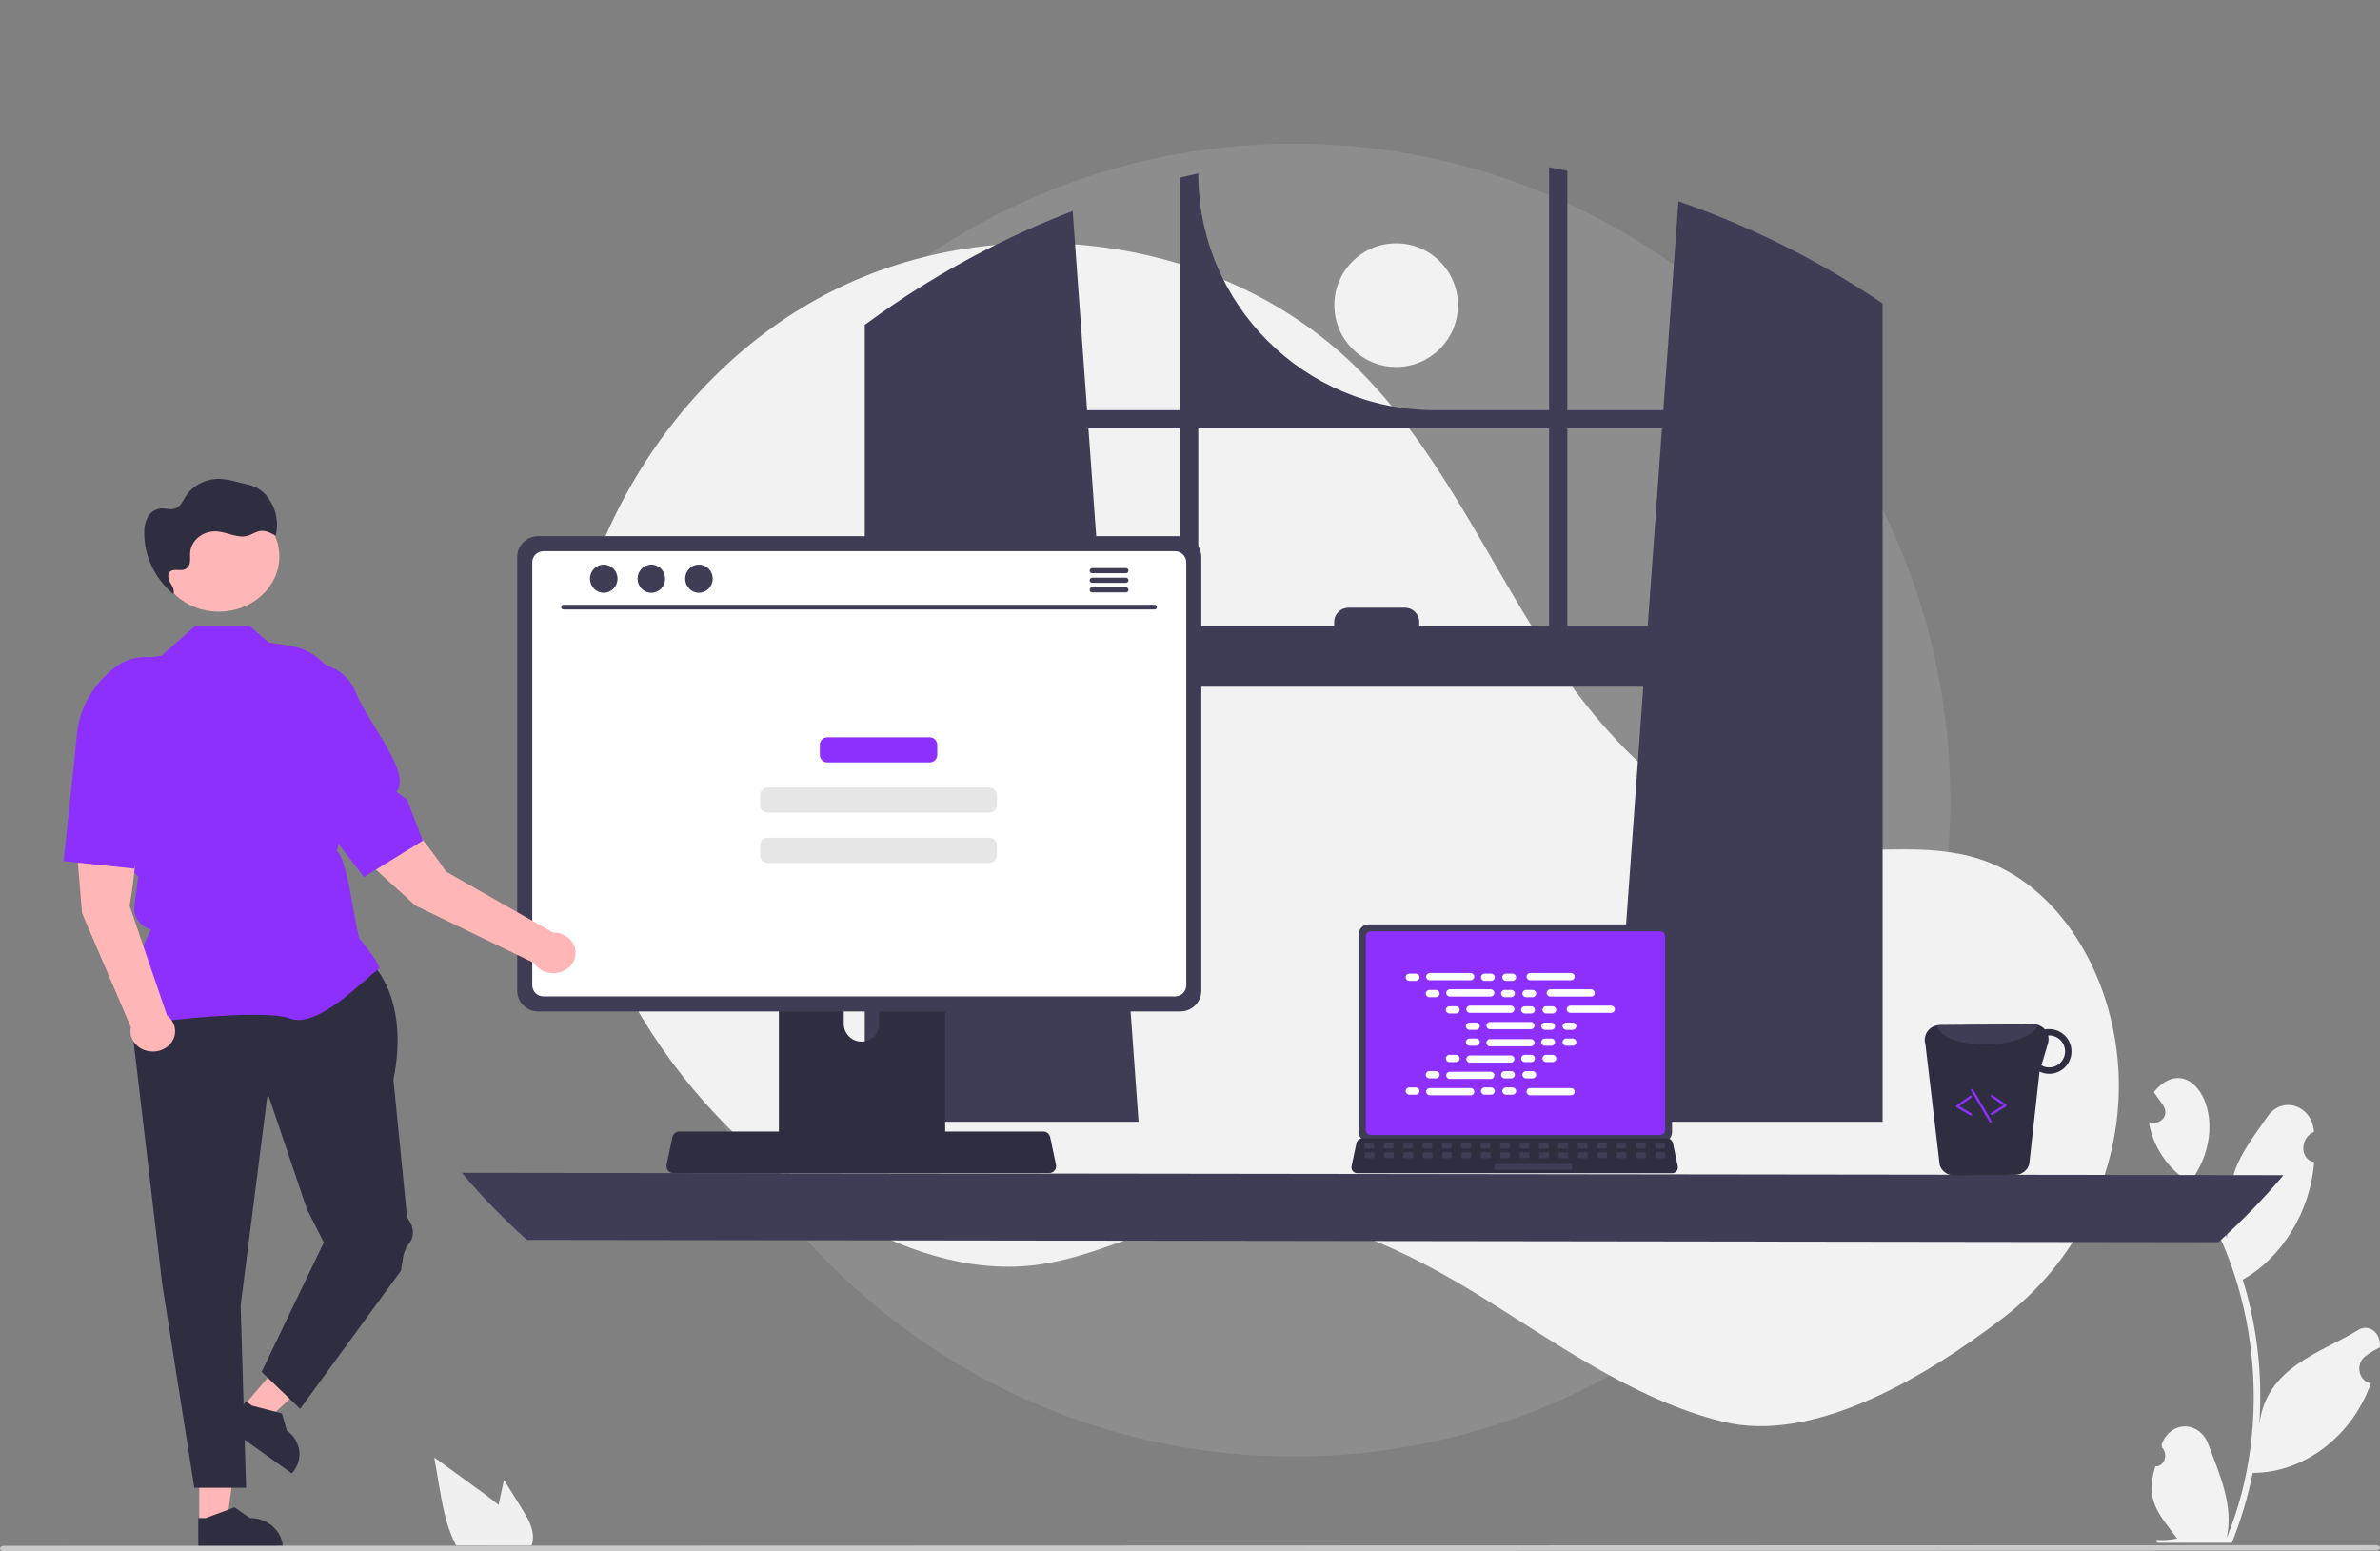 <?xml version="1.0" encoding="UTF-8"?>
<!DOCTYPE svg PUBLIC "-//W3C//DTD SVG 1.1//EN" "http://www.w3.org/Graphics/SVG/1.1/DTD/svg11.dtd">
<svg version="1.1" xmlns="http://www.w3.org/2000/svg" xmlns:xlink="http://www.w3.org/1999/xlink" x="0" y="0" width="1028" height="670" viewBox="0, 0, 1028, 670">
  <rect x="0" y="0" width="1028" height="670" fill="#808080" stroke="none"/>
  <g id="Layer_2" opacity="0.104">
    <path d="M558.881,629.042 C402.308,629.042 275.381,502.115 275.381,345.542 C275.381,188.969 402.308,62.042 558.881,62.042 C715.454,62.042 842.381,188.969 842.381,345.542 C842.381,502.115 715.454,629.042 558.881,629.042 z" fill="#FFFFFF"/>
  </g>
  <g id="Layer_4">
    <path d="M930.964,633.3 C932.667,633.389 934.238,632.249 934.895,630.445 C935.553,628.64 935.158,626.557 933.906,625.229 C933.803,624.763 933.73,624.428 933.628,623.961 C935.255,619.218 939.229,616.082 943.673,616.034 C948.116,615.986 952.141,619.035 953.846,623.742 C958.657,636.659 964.884,650.03 961.787,664.257 C982.241,614.534 975.285,552.684 945.057,510.162 C936.702,504.883 929.93,495.503 928.167,484.612 C932.302,486.219 937.458,482.361 934.349,477.365 C933.001,475.455 931.64,473.561 930.293,471.651 C946,452.463 964.716,482.62 947.426,508.519 C953.082,516.652 957.981,525.442 962.044,534.745 C961.106,524.867 962.225,514.875 965.311,505.59 C968.438,496.937 974.299,489.649 979.461,482.169 C985.736,473.054 998.653,477.259 999.497,488.826 C993.705,491.009 992.953,500.606 999.578,501.919 C997.843,523.437 985.587,543.211 968.707,552.648 C974.941,572.71 977.375,594.065 975.847,615.291 C978.827,590.484 1002.041,584.465 1018.267,574.605 C1020.377,573.053 1023.088,573.078 1025.176,574.669 C1027.264,576.259 1028.336,579.116 1027.907,581.948 C1025.667,582.993 1023.524,584.29 1021.508,585.821 C1019.572,587.313 1018.664,590.041 1019.239,592.634 C1019.814,595.226 1021.749,597.124 1024.071,597.374 C1015.892,620.593 994.746,636.184 973.028,636.097 C970.941,646.499 967.917,656.625 964.005,666.311 L931.772,666.311 C931.656,665.9 931.552,665.476 931.448,665.066 C934.432,665.281 937.427,665.076 940.367,664.456 C932.474,653.736 926.369,648.266 930.963,633.3 z" fill="#F2F2F2"/>
    <path d="M864.928,569.389 C904.616,539.16 923.571,488.364 911.704,439.907 Q911.262,438.101 910.771,436.303 C902.903,407.54 883.439,380.202 855.071,371.012 C831.251,363.295 805.251,369.229 780.401,366.16 C731.62,360.136 693.801,320.666 667.19,279.341 C640.579,238.015 620.128,191.758 584.769,157.617 C526.484,101.341 431.407,89.225 359.142,125.856 C286.877,162.487 240.845,243.757 242.808,324.752 C244.772,405.747 292.855,483.183 362.683,524.269 C388.336,539.362 418.005,550.054 447.532,546.312 C473.152,543.066 496.431,529.3 521.93,525.213 C562.021,518.787 601.857,536.914 636.533,558.036 C671.209,579.159 704.703,604.196 744.107,613.989 C782.369,623.497 829.771,596.167 864.928,569.389 z" fill="#F2F2F2"/>
    <path d="M807.906,127.557 C807.036,126.977 806.156,126.427 805.286,125.867 C780.137,109.783 753.182,96.716 724.976,86.937 L718.436,177.157 L676.976,177.157 L676.976,73.767 C674.366,73.227 671.736,72.717 669.106,72.237 L669.106,177.157 L619.836,177.157 C563.354,177.157 517.566,131.369 517.566,74.887 L517.566,74.887 C514.926,75.457 512.306,76.067 509.686,76.717 L509.686,177.157 L469.556,177.157 L463.326,91.127 C434.341,102.243 406.824,116.862 381.386,134.657 C380.946,134.957 380.506,135.267 380.076,135.567 C377.866,137.117 375.686,138.697 373.516,140.297 L373.516,484.487 L491.786,484.487 L489.696,455.537 L478.196,296.587 L709.786,296.587 L698.286,455.537 L696.196,484.487 L813.156,484.487 L813.156,131.037 Q810.546,129.267 807.906,127.557 z M509.686,270.337 L476.296,270.337 L470.126,185.037 L509.686,185.037 z M669.106,270.337 L613.026,270.337 L613.026,268.647 C613.026,267.006 612.374,265.433 611.213,264.274 C610.052,263.114 608.477,262.464 606.836,262.467 L582.456,262.467 C579.043,262.466 576.275,265.233 576.276,268.647 L576.276,270.337 L517.566,270.337 L517.566,185.037 L669.106,185.037 z M676.976,270.337 L676.976,185.037 L717.866,185.037 L711.696,270.337 z" fill="#3F3D56"/>
    <path d="M199.48,506.528 C208.168,516.821 217.564,526.495 227.6,535.478 L958.18,536.478 C968.217,527.495 977.613,517.821 986.3,507.528 z" fill="#3F3D56"/>
    <path d="M629.746,131.782 C629.746,146.529 617.792,158.483 603.046,158.483 C588.299,158.483 576.345,146.529 576.345,131.782 C576.345,117.036 588.299,105.081 603.046,105.081 C617.792,105.081 629.746,117.036 629.746,131.782 z" fill="#F2F2F2"/>
    <path d="M336.414,395.081 L336.414,497.641 L408.264,497.641 L408.264,395.081 C408.267,393.567 407.281,392.228 405.834,391.781 C405.502,391.672 405.154,391.618 404.804,391.621 L339.884,391.621 C337.97,391.618 336.416,393.167 336.414,395.081 z M364.454,430.321 C364.493,426.113 367.916,422.722 372.124,422.722 C376.333,422.722 379.755,426.113 379.794,430.321 L379.794,442.221 C379.773,446.442 376.345,449.852 372.124,449.852 C367.903,449.852 364.476,446.442 364.454,442.221 z" fill="#2F2E41"/>
    <path d="M336.194,494.361 L336.194,504.251 C336.198,505.318 337.058,506.183 338.124,506.191 L406.554,506.191 C407.622,506.186 408.484,505.319 408.484,504.251 L408.484,494.361 z" fill="#3F3D56"/>
    <path d="M223.384,240.561 L223.384,427.821 C223.388,432.79 227.415,436.817 232.384,436.821 L509.884,436.821 C514.853,436.817 518.88,432.79 518.884,427.821 L518.884,240.561 C518.872,235.597 514.848,231.578 509.884,231.571 L232.384,231.571 C227.42,231.578 223.396,235.597 223.384,240.561 z" fill="#3F3D56"/>
    <path d="M229.894,242.891 L229.894,425.511 C229.899,428.166 232.05,430.317 234.704,430.321 L507.574,430.321 C510.229,430.317 512.38,428.166 512.384,425.511 L512.384,242.891 C512.384,240.233 510.232,238.077 507.574,238.071 L234.704,238.071 C232.046,238.077 229.895,240.233 229.894,242.891 z" fill="#FFFFFF"/>
    <path d="M288.534,505.521 C289.097,506.227 289.952,506.636 290.854,506.631 L453.194,506.631 C454.093,506.63 454.944,506.224 455.511,505.526 C456.077,504.828 456.299,503.911 456.114,503.031 L453.594,491.061 C453.382,490.07 452.682,489.253 451.734,488.891 C451.397,488.759 451.037,488.691 450.674,488.691 L293.364,488.691 C293.002,488.691 292.642,488.759 292.304,488.891 C291.357,489.253 290.656,490.07 290.444,491.061 L287.924,503.031 C287.743,503.911 287.967,504.825 288.534,505.521 z" fill="#2F2E41"/>
    <path d="M498.719,263.228 L243.395,263.228 C242.843,263.216 242.402,262.765 242.402,262.213 C242.402,261.661 242.843,261.21 243.395,261.197 L498.719,261.197 C499.271,261.21 499.712,261.661 499.712,262.213 C499.712,262.765 499.271,263.216 498.719,263.228 z" fill="#3F3D56"/>
    <path d="M266.726,249.93 C266.726,253.29 264.062,256.013 260.776,256.013 C257.489,256.013 254.825,253.29 254.825,249.93 C254.825,246.571 257.489,243.847 260.776,243.847 C264.062,243.847 266.726,246.571 266.726,249.93 z" fill="#3F3D56"/>
    <path d="M287.282,249.93 C287.282,253.29 284.618,256.013 281.332,256.013 C278.045,256.013 275.381,253.29 275.381,249.93 C275.381,246.571 278.045,243.847 281.332,243.847 C284.618,243.847 287.282,246.571 287.282,249.93 z" fill="#3F3D56"/>
    <path d="M307.838,249.93 C307.838,253.29 305.174,256.013 301.888,256.013 C298.601,256.013 295.937,253.29 295.937,249.93 C295.937,246.571 298.601,243.847 301.888,243.847 C305.174,243.847 307.838,246.571 307.838,249.93 z" fill="#3F3D56"/>
    <path d="M486.341,245.351 L471.741,245.351 C471.14,245.365 470.661,245.856 470.661,246.456 C470.661,247.057 471.14,247.547 471.741,247.561 L486.341,247.561 C486.945,247.553 487.43,247.061 487.43,246.456 C487.43,245.852 486.945,245.36 486.341,245.351 z" fill="#3F3D56"/>
    <path d="M486.341,249.501 L471.741,249.501 C471.14,249.515 470.66,250.006 470.66,250.606 C470.66,251.207 471.14,251.698 471.741,251.711 L486.341,251.711 C486.946,251.704 487.432,251.212 487.432,250.606 C487.432,250.001 486.946,249.509 486.341,249.501 z" fill="#3F3D56"/>
    <path d="M486.341,253.651 L471.741,253.651 C471.14,253.665 470.661,254.156 470.661,254.756 C470.661,255.357 471.14,255.847 471.741,255.861 L486.341,255.861 C486.945,255.853 487.43,255.361 487.43,254.756 C487.43,254.152 486.945,253.66 486.341,253.651 z" fill="#3F3D56"/>
    <g>
      <path d="M837.826,503.164 C838.684,505.811 841.15,507.604 843.932,507.603 L870.432,507.383 C873.239,507.377 875.705,505.525 876.493,502.831 L880.941,462.816 C882.261,463.441 883.703,463.764 885.164,463.761 C890.499,463.72 894.791,459.361 894.75,454.025 C894.71,448.69 890.351,444.397 885.016,444.438 C884.432,444.426 883.849,444.477 883.277,444.589 C882.046,443.209 880.288,442.414 878.439,442.401 L837.677,442.742 C837.339,442.748 837.002,442.784 836.67,442.849 C834.857,443.155 833.264,444.229 832.302,445.797 C831.341,447.365 831.103,449.272 831.654,451.027 z M881.757,460.108 L884.591,450.603 C884.914,449.505 884.942,448.341 884.67,447.23 C884.8,447.231 884.915,447.172 885.045,447.174 C888.854,447.162 891.955,450.234 891.977,454.043 C892,457.852 888.936,460.961 885.127,460.995 C883.944,461.011 882.779,460.705 881.757,460.108 z" fill="#2F2E41"/>
      <path d="M836.67,442.849 C837.451,447.828 847.15,451.487 858.896,451.085 C869.695,450.777 878.585,447.141 880.28,442.678 C879.684,442.491 879.064,442.398 878.439,442.401 L837.677,442.742 C837.339,442.748 837.002,442.784 836.67,442.849 z" fill="#3F3D56"/>
      <path d="M860.516,481.529 C860.569,481.516 860.62,481.495 860.668,481.465 L866.486,477.801 C866.628,477.71 866.716,477.555 866.719,477.386 C866.722,477.218 866.64,477.059 866.5,476.964 L860.59,472.944 C860.442,472.843 860.252,472.827 860.09,472.905 C859.929,472.983 859.821,473.141 859.809,473.32 C859.796,473.498 859.879,473.67 860.027,473.77 L865.306,477.361 L860.135,480.619 C859.928,480.749 859.846,481.009 859.94,481.235 C860.034,481.461 860.278,481.585 860.516,481.529 z" fill="#8D30FE"/>
      <path d="M851.423,481.79 C851.621,481.743 851.772,481.581 851.803,481.379 C851.834,481.178 851.74,480.978 851.565,480.873 L846.316,477.741 L851.507,474.024 C851.731,473.863 851.783,473.551 851.623,473.327 C851.462,473.102 851.149,473.05 850.926,473.212 L845.113,477.373 C844.975,477.471 844.897,477.632 844.905,477.8 C844.912,477.968 845.003,478.122 845.147,478.208 L851.052,481.732 C851.164,481.798 851.296,481.819 851.423,481.79 z" fill="#8D30FE"/>
      <path d="M859.885,484.819 C859.935,484.808 859.981,484.788 860.023,484.763 C860.138,484.696 860.221,484.586 860.256,484.458 C860.289,484.33 860.27,484.193 860.203,484.079 L852.282,470.53 C852.143,470.292 851.837,470.213 851.599,470.352 C851.361,470.492 851.281,470.797 851.42,471.036 L859.34,484.584 C859.451,484.773 859.672,484.868 859.885,484.819 z" fill="#8D30FE"/>
    </g>
    <path d="M357.373,318.428 L401.564,318.428 C403.367,318.428 404.828,319.889 404.828,321.692 L404.828,326.009 C404.828,327.812 403.367,329.273 401.564,329.273 L357.373,329.273 C355.57,329.273 354.109,327.812 354.109,326.009 L354.109,321.692 C354.109,319.889 355.57,318.428 357.373,318.428 z" fill="#8D30FE"/>
    <path d="M331.614,340.119 L427.322,340.119 C429.125,340.119 430.587,341.581 430.587,343.383 L430.587,347.701 C430.587,349.503 429.125,350.965 427.322,350.965 L331.614,350.965 C329.812,350.965 328.35,349.503 328.35,347.701 L328.35,343.383 C328.35,341.581 329.812,340.119 331.614,340.119 z" fill="#E6E6E6"/>
    <path d="M331.614,361.81 L427.322,361.81 C429.125,361.81 430.587,363.272 430.587,365.075 L430.587,369.392 C430.587,371.195 429.125,372.656 427.322,372.656 L331.614,372.656 C329.812,372.656 328.35,371.195 328.35,369.392 L328.35,365.075 C328.35,363.272 329.812,361.81 331.614,361.81 z" fill="#E6E6E6"/>
    <g>
      <path d="M586.96,403.343 L586.96,489.047 C586.962,491.321 588.805,493.164 591.079,493.166 L718.084,493.166 C720.358,493.164 722.201,491.321 722.203,489.047 L722.203,403.343 C722.197,401.071 720.356,399.231 718.084,399.229 L591.079,399.229 C588.807,399.231 586.966,401.071 586.96,403.343 z" fill="#3F3D56"/>
      <path d="M589.94,404.409 L589.94,487.99 C589.942,489.205 590.926,490.189 592.141,490.191 L717.026,490.191 C718.241,490.189 719.226,489.205 719.228,487.99 L719.228,404.409 C719.228,403.193 718.243,402.206 717.026,402.203 L592.141,402.203 C590.925,402.206 589.94,403.193 589.94,404.409 z" fill="#8D30FE"/>
      <path d="M584.304,505.762 C584.775,506.353 585.492,506.695 586.247,506.691 L722.239,506.691 C722.993,506.69 723.705,506.35 724.18,505.765 C724.654,505.18 724.84,504.413 724.685,503.676 L722.575,493.648 C722.397,492.818 721.81,492.133 721.016,491.831 C720.734,491.72 720.432,491.663 720.128,491.663 L588.35,491.663 C588.046,491.663 587.745,491.72 587.462,491.831 C586.668,492.133 586.082,492.818 585.904,493.648 L583.793,503.676 C583.641,504.412 583.829,505.179 584.304,505.762 z" fill="#2F2E41"/>
      <path d="M718.674,495.982 L715.462,495.982 C715.193,495.982 714.974,495.764 714.974,495.494 L714.974,493.957 C714.974,493.688 715.193,493.469 715.462,493.469 L718.674,493.469 C718.944,493.469 719.163,493.688 719.163,493.957 L719.163,495.494 C719.163,495.764 718.944,495.982 718.674,495.982 z" fill="#3F3D56"/>
      <path d="M710.297,495.982 L707.085,495.982 C706.816,495.982 706.597,495.764 706.597,495.494 L706.597,493.957 C706.597,493.688 706.816,493.469 707.085,493.469 L710.297,493.469 C710.567,493.469 710.786,493.688 710.786,493.957 L710.786,495.494 C710.786,495.764 710.567,495.982 710.297,495.982 z" fill="#3F3D56"/>
      <path d="M701.92,495.982 L698.708,495.982 C698.439,495.982 698.22,495.764 698.22,495.494 L698.22,493.957 C698.22,493.688 698.439,493.469 698.708,493.469 L701.92,493.469 C702.19,493.469 702.409,493.688 702.409,493.957 L702.409,495.494 C702.409,495.764 702.19,495.982 701.92,495.982 z" fill="#3F3D56"/>
      <path d="M693.543,495.982 L690.331,495.982 C690.062,495.982 689.843,495.764 689.843,495.494 L689.843,493.957 C689.843,493.688 690.062,493.469 690.331,493.469 L693.543,493.469 C693.813,493.469 694.032,493.688 694.032,493.957 L694.032,495.494 C694.032,495.764 693.813,495.982 693.543,495.982 z" fill="#3F3D56"/>
      <path d="M685.166,495.982 L681.954,495.982 C681.685,495.982 681.466,495.764 681.466,495.494 L681.466,493.957 C681.466,493.688 681.685,493.469 681.954,493.469 L685.166,493.469 C685.436,493.469 685.655,493.688 685.655,493.957 L685.655,495.494 C685.655,495.764 685.436,495.982 685.166,495.982 z" fill="#3F3D56"/>
      <path d="M676.789,495.982 L673.577,495.982 C673.308,495.982 673.089,495.764 673.089,495.494 L673.089,493.957 C673.089,493.688 673.308,493.469 673.577,493.469 L676.789,493.469 C677.059,493.469 677.278,493.688 677.278,493.957 L677.278,495.494 C677.278,495.764 677.059,495.982 676.789,495.982 z" fill="#3F3D56"/>
      <path d="M668.412,495.982 L665.2,495.982 C664.931,495.982 664.712,495.764 664.712,495.494 L664.712,493.957 C664.712,493.688 664.931,493.469 665.2,493.469 L668.412,493.469 C668.682,493.469 668.901,493.688 668.901,493.957 L668.901,495.494 C668.901,495.764 668.682,495.982 668.412,495.982 z" fill="#3F3D56"/>
      <path d="M660.036,495.982 L656.823,495.982 C656.554,495.982 656.335,495.764 656.335,495.494 L656.335,493.957 C656.335,493.688 656.554,493.469 656.823,493.469 L660.036,493.469 C660.305,493.469 660.524,493.688 660.524,493.957 L660.524,495.494 C660.524,495.764 660.305,495.982 660.036,495.982 z" fill="#3F3D56"/>
      <path d="M651.659,495.982 L648.446,495.982 C648.177,495.982 647.958,495.764 647.958,495.494 L647.958,493.957 C647.958,493.688 648.177,493.469 648.446,493.469 L651.659,493.469 C651.928,493.469 652.147,493.688 652.147,493.957 L652.147,495.494 C652.147,495.764 651.928,495.982 651.659,495.982 z" fill="#3F3D56"/>
      <path d="M643.281,495.982 L640.069,495.982 C639.8,495.982 639.581,495.764 639.581,495.494 L639.581,493.957 C639.581,493.688 639.8,493.469 640.069,493.469 L643.281,493.469 C643.551,493.469 643.77,493.688 643.77,493.957 L643.77,495.494 C643.77,495.764 643.551,495.982 643.281,495.982 z" fill="#3F3D56"/>
      <path d="M634.905,495.982 L631.692,495.982 C631.423,495.982 631.204,495.764 631.204,495.494 L631.204,493.957 C631.204,493.688 631.423,493.469 631.692,493.469 L634.905,493.469 C635.174,493.469 635.393,493.688 635.393,493.957 L635.393,495.494 C635.393,495.764 635.174,495.982 634.905,495.982 z" fill="#3F3D56"/>
      <path d="M626.528,495.982 L623.315,495.982 C623.046,495.982 622.827,495.764 622.827,495.494 L622.827,493.957 C622.827,493.688 623.046,493.469 623.315,493.469 L626.528,493.469 C626.797,493.469 627.016,493.688 627.016,493.957 L627.016,495.494 C627.016,495.764 626.797,495.982 626.528,495.982 z" fill="#3F3D56"/>
      <path d="M618.151,495.982 L614.938,495.982 C614.669,495.982 614.45,495.764 614.45,495.494 L614.45,493.957 C614.45,493.688 614.669,493.469 614.938,493.469 L618.151,493.469 C618.42,493.469 618.639,493.688 618.639,493.957 L618.639,495.494 C618.639,495.764 618.42,495.982 618.151,495.982 z" fill="#3F3D56"/>
      <path d="M609.774,495.982 L606.561,495.982 C606.292,495.982 606.073,495.764 606.073,495.494 L606.073,493.957 C606.073,493.688 606.292,493.469 606.561,493.469 L609.774,493.469 C610.043,493.469 610.262,493.688 610.262,493.957 L610.262,495.494 C610.262,495.764 610.043,495.982 609.774,495.982 z" fill="#3F3D56"/>
      <path d="M601.397,495.982 L598.185,495.982 C597.915,495.982 597.696,495.764 597.696,495.494 L597.696,493.957 C597.696,493.688 597.915,493.469 598.185,493.469 L601.397,493.469 C601.666,493.469 601.885,493.688 601.885,493.957 L601.885,495.494 C601.885,495.764 601.666,495.982 601.397,495.982 z" fill="#3F3D56"/>
      <path d="M593.02,495.982 L589.808,495.982 C589.538,495.982 589.319,495.764 589.319,495.494 L589.319,493.957 C589.319,493.688 589.538,493.469 589.808,493.469 L593.02,493.469 C593.289,493.469 593.508,493.688 593.508,493.957 L593.508,495.494 C593.508,495.764 593.289,495.982 593.02,495.982 z" fill="#3F3D56"/>
      <path d="M718.773,500.171 L715.561,500.171 C715.292,500.171 715.073,499.952 715.073,499.682 L715.073,498.146 C715.073,497.876 715.292,497.658 715.561,497.658 L718.773,497.658 C719.043,497.658 719.262,497.876 719.262,498.146 L719.262,499.682 C719.262,499.952 719.043,500.171 718.773,500.171 z" fill="#3F3D56"/>
      <path d="M710.396,500.171 L707.184,500.171 C706.915,500.171 706.696,499.952 706.696,499.682 L706.696,498.146 C706.696,497.876 706.915,497.658 707.184,497.658 L710.396,497.658 C710.666,497.658 710.885,497.876 710.885,498.146 L710.885,499.682 C710.885,499.952 710.666,500.171 710.396,500.171 z" fill="#3F3D56"/>
      <path d="M702.019,500.171 L698.807,500.171 C698.538,500.171 698.319,499.952 698.319,499.682 L698.319,498.146 C698.319,497.876 698.538,497.658 698.807,497.658 L702.019,497.658 C702.289,497.658 702.508,497.876 702.508,498.146 L702.508,499.682 C702.508,499.952 702.289,500.171 702.019,500.171 z" fill="#3F3D56"/>
      <path d="M693.642,500.171 L690.43,500.171 C690.161,500.171 689.942,499.952 689.942,499.682 L689.942,498.146 C689.942,497.876 690.161,497.658 690.43,497.658 L693.642,497.658 C693.912,497.658 694.131,497.876 694.131,498.146 L694.131,499.682 C694.131,499.952 693.912,500.171 693.642,500.171 z" fill="#3F3D56"/>
      <path d="M685.265,500.171 L682.053,500.171 C681.784,500.171 681.565,499.952 681.565,499.682 L681.565,498.146 C681.565,497.876 681.784,497.658 682.053,497.658 L685.265,497.658 C685.535,497.658 685.754,497.876 685.754,498.146 L685.754,499.682 C685.754,499.952 685.535,500.171 685.265,500.171 z" fill="#3F3D56"/>
      <path d="M676.888,500.171 L673.676,500.171 C673.407,500.171 673.188,499.952 673.188,499.682 L673.188,498.146 C673.188,497.876 673.407,497.658 673.676,497.658 L676.888,497.658 C677.158,497.658 677.377,497.876 677.377,498.146 L677.377,499.682 C677.377,499.952 677.158,500.171 676.888,500.171 z" fill="#3F3D56"/>
      <path d="M668.511,500.171 L665.299,500.171 C665.03,500.171 664.811,499.952 664.811,499.682 L664.811,498.146 C664.811,497.876 665.03,497.658 665.299,497.658 L668.511,497.658 C668.781,497.658 669,497.876 669,498.146 L669,499.682 C669,499.952 668.781,500.171 668.511,500.171 z" fill="#3F3D56"/>
      <path d="M660.135,500.171 L656.922,500.171 C656.653,500.171 656.434,499.952 656.434,499.682 L656.434,498.146 C656.434,497.876 656.653,497.658 656.922,497.658 L660.135,497.658 C660.404,497.658 660.623,497.876 660.623,498.146 L660.623,499.682 C660.623,499.952 660.404,500.171 660.135,500.171 z" fill="#3F3D56"/>
      <path d="M651.758,500.171 L648.545,500.171 C648.276,500.171 648.057,499.952 648.057,499.682 L648.057,498.146 C648.057,497.876 648.276,497.658 648.545,497.658 L651.758,497.658 C652.027,497.658 652.246,497.876 652.246,498.146 L652.246,499.682 C652.246,499.952 652.027,500.171 651.758,500.171 z" fill="#3F3D56"/>
      <path d="M643.381,500.171 L640.168,500.171 C639.899,500.171 639.68,499.952 639.68,499.682 L639.68,498.146 C639.68,497.876 639.899,497.658 640.168,497.658 L643.381,497.658 C643.65,497.658 643.869,497.876 643.869,498.146 L643.869,499.682 C643.869,499.952 643.65,500.171 643.381,500.171 z" fill="#3F3D56"/>
      <path d="M635.004,500.171 L631.791,500.171 C631.522,500.171 631.303,499.952 631.303,499.682 L631.303,498.146 C631.303,497.876 631.522,497.658 631.791,497.658 L635.004,497.658 C635.273,497.658 635.492,497.876 635.492,498.146 L635.492,499.682 C635.492,499.952 635.273,500.171 635.004,500.171 z" fill="#3F3D56"/>
      <path d="M626.627,500.171 L623.414,500.171 C623.145,500.171 622.926,499.952 622.926,499.682 L622.926,498.146 C622.926,497.876 623.145,497.658 623.414,497.658 L626.627,497.658 C626.896,497.658 627.115,497.876 627.115,498.146 L627.115,499.682 C627.115,499.952 626.896,500.171 626.627,500.171 z" fill="#3F3D56"/>
      <path d="M618.25,500.171 L615.037,500.171 C614.768,500.171 614.549,499.952 614.549,499.682 L614.549,498.146 C614.549,497.876 614.768,497.658 615.037,497.658 L618.25,497.658 C618.519,497.658 618.738,497.876 618.738,498.146 L618.738,499.682 C618.738,499.952 618.519,500.171 618.25,500.171 z" fill="#3F3D56"/>
      <path d="M609.873,500.171 L606.661,500.171 C606.391,500.171 606.172,499.952 606.172,499.682 L606.172,498.146 C606.172,497.876 606.391,497.658 606.661,497.658 L609.873,497.658 C610.142,497.658 610.361,497.876 610.361,498.146 L610.361,499.682 C610.361,499.952 610.142,500.171 609.873,500.171 z" fill="#3F3D56"/>
      <path d="M601.496,500.171 L598.284,500.171 C598.014,500.171 597.795,499.952 597.795,499.682 L597.795,498.146 C597.795,497.876 598.014,497.658 598.284,497.658 L601.496,497.658 C601.765,497.658 601.984,497.876 601.984,498.146 L601.984,499.682 C601.984,499.952 601.765,500.171 601.496,500.171 z" fill="#3F3D56"/>
      <path d="M593.119,500.171 L589.906,500.171 C589.637,500.171 589.418,499.952 589.418,499.682 L589.418,498.146 C589.418,497.876 589.637,497.658 589.906,497.658 L593.119,497.658 C593.388,497.658 593.607,497.876 593.607,498.146 L593.607,499.682 C593.607,499.952 593.388,500.171 593.119,500.171 z" fill="#3F3D56"/>
      <path d="M678.564,505.197 L646.032,505.197 C645.763,505.197 645.544,504.978 645.544,504.709 L645.544,503.172 C645.544,502.902 645.763,502.684 646.032,502.684 L678.564,502.684 C678.833,502.684 679.052,502.902 679.052,503.172 L679.052,504.709 C679.052,504.978 678.833,505.197 678.564,505.197 z" fill="#3F3D56"/>
      <path d="M608.722,420.489 L611.566,420.489 C612.428,420.489 613.127,421.188 613.127,422.05 L613.127,422.05 C613.127,422.912 612.428,423.611 611.566,423.611 L608.722,423.611 C607.86,423.611 607.161,422.912 607.161,422.05 L607.161,422.05 C607.161,421.188 607.86,420.489 608.722,420.489 z" fill="#FFFFFF"/>
      <path d="M641.245,420.489 L644.089,420.489 C644.951,420.489 645.65,421.188 645.65,422.05 L645.65,422.05 C645.65,422.912 644.951,423.611 644.089,423.611 L641.245,423.611 C640.383,423.611 639.684,422.912 639.684,422.05 L639.684,422.05 C639.684,421.188 640.383,420.489 641.245,420.489 z" fill="#FFFFFF"/>
      <path d="M650.46,420.489 L653.304,420.489 C654.166,420.489 654.865,421.188 654.865,422.05 L654.865,422.05 C654.865,422.912 654.166,423.611 653.304,423.611 L650.46,423.611 C649.598,423.611 648.899,422.912 648.899,422.05 L648.899,422.05 C648.899,421.188 649.598,420.489 650.46,420.489 z" fill="#FFFFFF"/>
      <path d="M617.569,420.229 L635.243,420.229 C636.105,420.229 636.804,420.927 636.804,421.79 L636.804,421.79 C636.804,422.652 636.105,423.351 635.243,423.351 L617.569,423.351 C616.707,423.351 616.008,422.652 616.008,421.79 L616.008,421.79 C616.008,420.927 616.707,420.229 617.569,420.229 z" fill="#FFFFFF"/>
      <path d="M660.933,420.229 L678.607,420.229 C679.469,420.229 680.168,420.927 680.168,421.79 L680.168,421.79 C680.168,422.652 679.469,423.351 678.607,423.351 L660.933,423.351 C660.071,423.351 659.372,422.652 659.372,421.79 L659.372,421.79 C659.372,420.927 660.071,420.229 660.933,420.229 z" fill="#FFFFFF"/>
      <path d="M617.395,427.535 L620.239,427.535 C621.101,427.535 621.8,428.234 621.8,429.097 L621.8,429.097 C621.8,429.959 621.101,430.658 620.239,430.658 L617.395,430.658 C616.533,430.658 615.834,429.959 615.834,429.097 L615.834,429.097 C615.834,428.234 616.533,427.535 617.395,427.535 z" fill="#FFFFFF"/>
      <path d="M649.918,427.535 L652.762,427.535 C653.624,427.535 654.323,428.234 654.323,429.097 L654.323,429.097 C654.323,429.959 653.624,430.658 652.762,430.658 L649.918,430.658 C649.056,430.658 648.357,429.959 648.357,429.097 L648.357,429.097 C648.357,428.234 649.056,427.535 649.918,427.535 z" fill="#FFFFFF"/>
      <path d="M659.133,427.535 L661.977,427.535 C662.839,427.535 663.538,428.234 663.538,429.097 L663.538,429.097 C663.538,429.959 662.839,430.658 661.977,430.658 L659.133,430.658 C658.271,430.658 657.572,429.959 657.572,429.097 L657.572,429.097 C657.572,428.234 658.271,427.535 659.133,427.535 z" fill="#FFFFFF"/>
      <path d="M626.242,427.275 L643.916,427.275 C644.778,427.275 645.477,427.974 645.477,428.836 L645.477,428.836 C645.477,429.698 644.778,430.397 643.916,430.397 L626.242,430.397 C625.379,430.397 624.681,429.698 624.681,428.836 L624.681,428.836 C624.681,427.974 625.379,427.275 626.242,427.275 z" fill="#FFFFFF"/>
      <path d="M669.606,427.275 L687.28,427.275 C688.142,427.275 688.841,427.974 688.841,428.836 L688.841,428.836 C688.841,429.698 688.142,430.397 687.28,430.397 L669.606,430.397 C668.743,430.397 668.045,429.698 668.045,428.836 L668.045,428.836 C668.045,427.974 668.743,427.275 669.606,427.275 z" fill="#FFFFFF"/>
      <path d="M626.068,434.582 L628.912,434.582 C629.774,434.582 630.473,435.281 630.473,436.143 L630.473,436.143 C630.473,437.005 629.774,437.704 628.912,437.704 L626.068,437.704 C625.206,437.704 624.507,437.005 624.507,436.143 L624.507,436.143 C624.507,435.281 625.206,434.582 626.068,434.582 z" fill="#FFFFFF"/>
      <path d="M658.591,434.582 L661.435,434.582 C662.297,434.582 662.996,435.281 662.996,436.143 L662.996,436.143 C662.996,437.005 662.297,437.704 661.435,437.704 L658.591,437.704 C657.729,437.704 657.03,437.005 657.03,436.143 L657.03,436.143 C657.03,435.281 657.729,434.582 658.591,434.582 z" fill="#FFFFFF"/>
      <path d="M667.806,434.582 L670.65,434.582 C671.512,434.582 672.211,435.281 672.211,436.143 L672.211,436.143 C672.211,437.005 671.512,437.704 670.65,437.704 L667.806,437.704 C666.944,437.704 666.245,437.005 666.245,436.143 L666.245,436.143 C666.245,435.281 666.944,434.582 667.806,434.582 z" fill="#FFFFFF"/>
      <path d="M634.914,434.322 L652.588,434.322 C653.451,434.322 654.149,435.021 654.149,435.883 L654.149,435.883 C654.149,436.745 653.451,437.444 652.588,437.444 L634.914,437.444 C634.052,437.444 633.353,436.745 633.353,435.883 L633.353,435.883 C633.353,435.021 634.052,434.322 634.914,434.322 z" fill="#FFFFFF"/>
      <path d="M678.278,434.322 L695.952,434.322 C696.815,434.322 697.513,435.021 697.513,435.883 L697.513,435.883 C697.513,436.745 696.815,437.444 695.952,437.444 L678.278,437.444 C677.416,437.444 676.717,436.745 676.717,435.883 L676.717,435.883 C676.717,435.021 677.416,434.322 678.278,434.322 z" fill="#FFFFFF"/>
      <path d="M634.741,441.629 L637.585,441.629 C638.447,441.629 639.146,442.328 639.146,443.19 L639.146,443.19 C639.146,444.052 638.447,444.751 637.585,444.751 L634.741,444.751 C633.879,444.751 633.18,444.052 633.18,443.19 L633.18,443.19 C633.18,442.328 633.879,441.629 634.741,441.629 z" fill="#FFFFFF"/>
      <path d="M667.264,441.629 L670.108,441.629 C670.97,441.629 671.669,442.328 671.669,443.19 L671.669,443.19 C671.669,444.052 670.97,444.751 670.108,444.751 L667.264,444.751 C666.402,444.751 665.703,444.052 665.703,443.19 L665.703,443.19 C665.703,442.328 666.402,441.629 667.264,441.629 z" fill="#FFFFFF"/>
      <path d="M676.479,441.629 L679.322,441.629 C680.185,441.629 680.883,442.328 680.883,443.19 L680.883,443.19 C680.883,444.052 680.185,444.751 679.322,444.751 L676.479,444.751 C675.617,444.751 674.918,444.052 674.918,443.19 L674.918,443.19 C674.918,442.328 675.617,441.629 676.479,441.629 z" fill="#FFFFFF"/>
      <path d="M643.587,441.368 L661.261,441.368 C662.123,441.368 662.822,442.067 662.822,442.93 L662.822,442.93 C662.822,443.792 662.123,444.491 661.261,444.491 L643.587,444.491 C642.725,444.491 642.026,443.792 642.026,442.93 L642.026,442.93 C642.026,442.067 642.725,441.368 643.587,441.368 z" fill="#FFFFFF"/>
      <path d="M641.245,469.649 L644.089,469.649 C644.951,469.649 645.65,470.348 645.65,471.21 L645.65,471.21 C645.65,472.072 644.951,472.771 644.089,472.771 L641.245,472.771 C640.383,472.771 639.684,472.072 639.684,471.21 L639.684,471.21 C639.684,470.348 640.383,469.649 641.245,469.649 z" fill="#FFFFFF"/>
      <path d="M650.46,469.649 L653.304,469.649 C654.166,469.649 654.865,470.348 654.865,471.21 L654.865,471.21 C654.865,472.072 654.166,472.771 653.304,472.771 L650.46,472.771 C649.598,472.771 648.899,472.072 648.899,471.21 L648.899,471.21 C648.899,470.348 649.598,469.649 650.46,469.649 z" fill="#FFFFFF"/>
      <path d="M660.933,469.91 L678.607,469.91 C679.469,469.91 680.168,470.608 680.168,471.471 L680.168,471.471 C680.168,472.333 679.469,473.032 678.607,473.032 L660.933,473.032 C660.071,473.032 659.372,472.333 659.372,471.471 L659.372,471.471 C659.372,470.608 660.071,469.91 660.933,469.91 z" fill="#FFFFFF"/>
      <path d="M608.722,469.649 L611.566,469.649 C612.428,469.649 613.127,470.348 613.127,471.21 L613.127,471.21 C613.127,472.072 612.428,472.771 611.566,472.771 L608.722,472.771 C607.86,472.771 607.161,472.072 607.161,471.21 L607.161,471.21 C607.161,470.348 607.86,469.649 608.722,469.649 z" fill="#FFFFFF"/>
      <path d="M617.569,469.91 L635.243,469.91 C636.105,469.91 636.804,470.608 636.804,471.471 L636.804,471.471 C636.804,472.333 636.105,473.032 635.243,473.032 L617.569,473.032 C616.707,473.032 616.008,472.333 616.008,471.471 L616.008,471.471 C616.008,470.608 616.707,469.91 617.569,469.91 z" fill="#FFFFFF"/>
      <path d="M617.395,462.603 L620.239,462.603 C621.101,462.603 621.8,463.302 621.8,464.164 L621.8,464.164 C621.8,465.026 621.101,465.725 620.239,465.725 L617.395,465.725 C616.533,465.725 615.834,465.026 615.834,464.164 L615.834,464.164 C615.834,463.302 616.533,462.603 617.395,462.603 z" fill="#FFFFFF"/>
      <path d="M649.918,462.603 L652.762,462.603 C653.624,462.603 654.323,463.302 654.323,464.164 L654.323,464.164 C654.323,465.026 653.624,465.725 652.762,465.725 L649.918,465.725 C649.056,465.725 648.357,465.026 648.357,464.164 L648.357,464.164 C648.357,463.302 649.056,462.603 649.918,462.603 z" fill="#FFFFFF"/>
      <path d="M659.133,462.603 L661.977,462.603 C662.839,462.603 663.538,463.302 663.538,464.164 L663.538,464.164 C663.538,465.026 662.839,465.725 661.977,465.725 L659.133,465.725 C658.271,465.725 657.572,465.026 657.572,464.164 L657.572,464.164 C657.572,463.302 658.271,462.603 659.133,462.603 z" fill="#FFFFFF"/>
      <path d="M626.242,462.863 L643.916,462.863 C644.778,462.863 645.477,463.562 645.477,464.424 L645.477,464.424 C645.477,465.286 644.778,465.985 643.916,465.985 L626.242,465.985 C625.379,465.985 624.681,465.286 624.681,464.424 L624.681,464.424 C624.681,463.562 625.379,462.863 626.242,462.863 z" fill="#FFFFFF"/>
      <path d="M626.068,455.556 L628.912,455.556 C629.774,455.556 630.473,456.255 630.473,457.117 L630.473,457.117 C630.473,457.979 629.774,458.678 628.912,458.678 L626.068,458.678 C625.206,458.678 624.507,457.979 624.507,457.117 L624.507,457.117 C624.507,456.255 625.206,455.556 626.068,455.556 z" fill="#FFFFFF"/>
      <path d="M658.591,455.556 L661.435,455.556 C662.297,455.556 662.996,456.255 662.996,457.117 L662.996,457.117 C662.996,457.979 662.297,458.678 661.435,458.678 L658.591,458.678 C657.729,458.678 657.03,457.979 657.03,457.117 L657.03,457.117 C657.03,456.255 657.729,455.556 658.591,455.556 z" fill="#FFFFFF"/>
      <path d="M667.806,455.556 L670.65,455.556 C671.512,455.556 672.211,456.255 672.211,457.117 L672.211,457.117 C672.211,457.979 671.512,458.678 670.65,458.678 L667.806,458.678 C666.944,458.678 666.245,457.979 666.245,457.117 L666.245,457.117 C666.245,456.255 666.944,455.556 667.806,455.556 z" fill="#FFFFFF"/>
      <path d="M634.914,455.816 L652.588,455.816 C653.451,455.816 654.149,456.515 654.149,457.377 L654.149,457.377 C654.149,458.239 653.451,458.938 652.588,458.938 L634.914,458.938 C634.052,458.938 633.353,458.239 633.353,457.377 L633.353,457.377 C633.353,456.515 634.052,455.816 634.914,455.816 z" fill="#FFFFFF"/>
      <path d="M634.741,448.509 L637.585,448.509 C638.447,448.509 639.146,449.208 639.146,450.07 L639.146,450.07 C639.146,450.932 638.447,451.631 637.585,451.631 L634.741,451.631 C633.879,451.631 633.18,450.932 633.18,450.07 L633.18,450.07 C633.18,449.208 633.879,448.509 634.741,448.509 z" fill="#FFFFFF"/>
      <path d="M667.264,448.509 L670.108,448.509 C670.97,448.509 671.669,449.208 671.669,450.07 L671.669,450.07 C671.669,450.932 670.97,451.631 670.108,451.631 L667.264,451.631 C666.402,451.631 665.703,450.932 665.703,450.07 L665.703,450.07 C665.703,449.208 666.402,448.509 667.264,448.509 z" fill="#FFFFFF"/>
      <path d="M676.479,448.509 L679.322,448.509 C680.185,448.509 680.883,449.208 680.883,450.07 L680.883,450.07 C680.883,450.932 680.185,451.631 679.322,451.631 L676.479,451.631 C675.617,451.631 674.918,450.932 674.918,450.07 L674.918,450.07 C674.918,449.208 675.617,448.509 676.479,448.509 z" fill="#FFFFFF"/>
      <path d="M643.587,448.77 L661.261,448.77 C662.123,448.77 662.822,449.468 662.822,450.331 L662.822,450.331 C662.822,451.193 662.123,451.892 661.261,451.892 L643.587,451.892 C642.725,451.892 642.026,451.193 642.026,450.331 L642.026,450.331 C642.026,449.468 642.725,448.77 643.587,448.77 z" fill="#FFFFFF"/>
    </g>
    <path d="M225.396,651.515 L217.686,639.125 L216.146,646.205 C215.876,647.445 215.606,648.705 215.356,649.955 C213.166,648.085 210.836,646.355 208.556,644.695 Q198.056,637.075 187.566,629.435 L189.756,642.135 C191.106,649.955 192.516,657.935 195.856,665.085 C196.226,665.895 196.626,666.695 197.056,667.475 L229.596,667.475 C229.858,666.751 230.039,665.999 230.136,665.235 C230.144,665.185 230.147,665.135 230.146,665.085 C230.656,660.235 227.976,655.665 225.396,651.515 z" fill="#F0F0F0"/>
    <path d="M86.068,657.701 L97.946,657.7 L103.597,615.919 L86.066,615.92 L86.068,657.701 z" fill="#FFB6B6"/>
    <path d="M85.65,669 L122.178,668.999 L122.178,668.578 C122.177,661.417 115.812,655.613 107.96,655.613 L107.959,655.613 L101.287,650.997 L88.838,655.613 L85.649,655.614 z" fill="#2F2E41"/>
    <path d="M105.25,607.151 L114.601,613.83 L147.305,584.117 L133.503,574.259 L105.25,607.151 z" fill="#FFB6B6"/>
    <path d="M97.279,615.811 L126.035,636.351 L126.32,636.02 C131.162,630.383 130.076,622.234 123.895,617.818 L123.895,617.818 L121.764,610.432 L108.841,607.066 L106.331,605.273 z" fill="#2F2E41"/>
    <path d="M161.174,416.784 C161.174,416.784 176.939,431.692 169.933,466.301 L175.815,525.56 L177.333,528.303 C179.189,531.656 178.475,535.717 175.562,538.372 L175.562,538.372 L174.312,541.909 L173.144,548.831 L129.644,608.465 L113.003,592.491 L139.862,536.584 L132.563,522.208 L115.63,472.158 L103.952,563.739 L106.288,642.541 L83.937,642.541 L70.086,554.688 L55.489,431.16 L63.082,416.784 z" fill="#2F2E41"/>
    <path d="M59.129,442.401 L58.97,442.197 C50.462,431.335 63.258,405.236 65.188,401.453 L65.188,401.453 C60.462,400.054 57.477,395.807 58.058,391.308 L58.89,384.859 L59.757,378.534 L53.544,372.869 L53.527,372.728 L49.952,344.201 L44.753,325.255 C40.766,310.671 45.715,295.26 57.701,284.942 L69.716,283.203 L84.319,270.373 L107.868,270.373 L115.942,277.407 C131.015,279.818 133.604,279.031 146.551,293.198 L140.668,337.246 L139.201,343.306 L139.205,351.525 L142.936,355.306 C145.661,358.068 146.796,361.841 145.997,365.484 L145.506,367.721 L145.506,367.721 C149.355,369.225 153.027,395.951 153.904,399.684 L155.215,405.26 C156.336,406.609 163.736,415.607 163.736,418.067 C163.736,418.437 163.437,418.794 162.796,419.19 C157.752,422.304 137.646,444.394 125.308,439.893 C112.167,435.101 59.927,442.289 59.401,442.362 z" fill="#8D30FE"/>
    <path d="M55.965,391.18 C55.965,391.18 62.013,360.015 55.92,348.295 L31.752,349.869 L35.43,394.329 L56.558,443.694 C55.666,447.9 58.234,452.08 62.633,453.582 C67.033,455.085 71.98,453.472 74.338,449.767 C76.696,446.061 75.776,441.345 72.162,438.607 z" fill="#FFB6B6"/>
    <path d="M31.752,331.766 L33.248,316.913 C34.385,305.622 40.413,295.21 49.995,287.985 L49.995,287.985 C56.009,283.485 64.302,282.487 71.391,285.41 L71.391,285.41 C81.135,289.501 85.739,299.775 81.925,308.918 C76.339,322.277 78.356,336.404 67.464,338.126 L68.648,343.26 L57.938,375.13 L27.436,371.908 z" fill="#8D30FE"/>
    <path d="M192.624,376.409 C192.624,376.409 174.921,349.187 161.921,343.924 L144.724,359.49 L179.308,391.008 L230.628,415.868 C232.96,419.587 237.895,421.229 242.305,419.751 C246.716,418.274 249.312,414.11 248.45,409.899 C247.587,405.687 243.517,402.658 238.82,402.732 z" fill="#FFB6B6"/>
    <path d="M131.778,345.766 L122.289,333.616 C115.077,324.38 112.201,312.902 114.299,301.726 L114.299,301.726 C115.639,294.738 121.213,289.05 128.677,287.051 L128.677,287.051 C138.99,284.358 149.827,289.409 153.475,298.608 C158.794,312.057 178.194,334.161 171.169,341.944 L175.737,345.132 L182.641,363.068 L157.213,378.764 z" fill="#8D30FE"/>
    <path d="M120.657,240.327 C120.657,253.497 108.948,264.174 94.504,264.174 C80.061,264.174 68.352,253.497 68.352,240.327 C68.352,227.156 80.061,216.479 94.504,216.479 C108.948,216.479 120.657,227.156 120.657,240.327 z" fill="#FFB6B6"/>
    <path d="M75.525,257.136 C75.297,256.953 75.081,256.758 74.858,256.571 C74.85,256.59 74.849,256.61 74.84,256.629 z" fill="#2F2E41"/>
    <path d="M115.936,215.143 C114.637,213.236 112.837,211.653 110.699,210.539 C109.238,209.893 107.703,209.397 106.121,209.06 L101.982,208.03 C99.862,207.432 97.68,207.031 95.471,206.834 C89.217,206.553 83.312,209.474 80.161,214.408 C78.911,216.431 77.907,218.951 75.494,219.691 C73.548,220.288 71.425,219.446 69.38,219.609 C66.946,219.931 64.849,221.34 63.79,223.364 C62.771,225.37 62.269,227.562 62.324,229.772 C62.161,239.919 66.715,249.654 74.858,256.571 C75.533,254.948 74.421,253.197 73.543,251.645 C72.653,250.074 72.104,247.885 73.593,246.754 C75.25,245.495 77.906,246.716 79.866,245.895 C81.139,245.228 81.961,244.023 82.055,242.686 C82.244,241.382 82.046,240.057 82.136,238.744 C82.316,236.115 83.64,233.661 85.814,231.927 C87.988,230.193 90.831,229.323 93.712,229.511 C98.173,229.802 102.503,232.582 106.796,231.438 C108.811,230.901 110.53,229.534 112.614,229.304 C114.923,229.05 117.094,230.238 119.054,231.378 C120.493,225.806 119.366,219.938 115.936,215.143 z" fill="#2F2E41"/>
    <path d="M1026.376,669.693 L1.626,670 C0.727,669.998 0,669.466 0,668.81 C0,668.153 0.727,667.621 1.626,667.619 L1026.376,667.312 C1027.274,667.314 1028,667.846 1028,668.502 C1028,669.159 1027.274,669.691 1026.376,669.693 z" fill="#CACACA"/>
  </g>
</svg>
